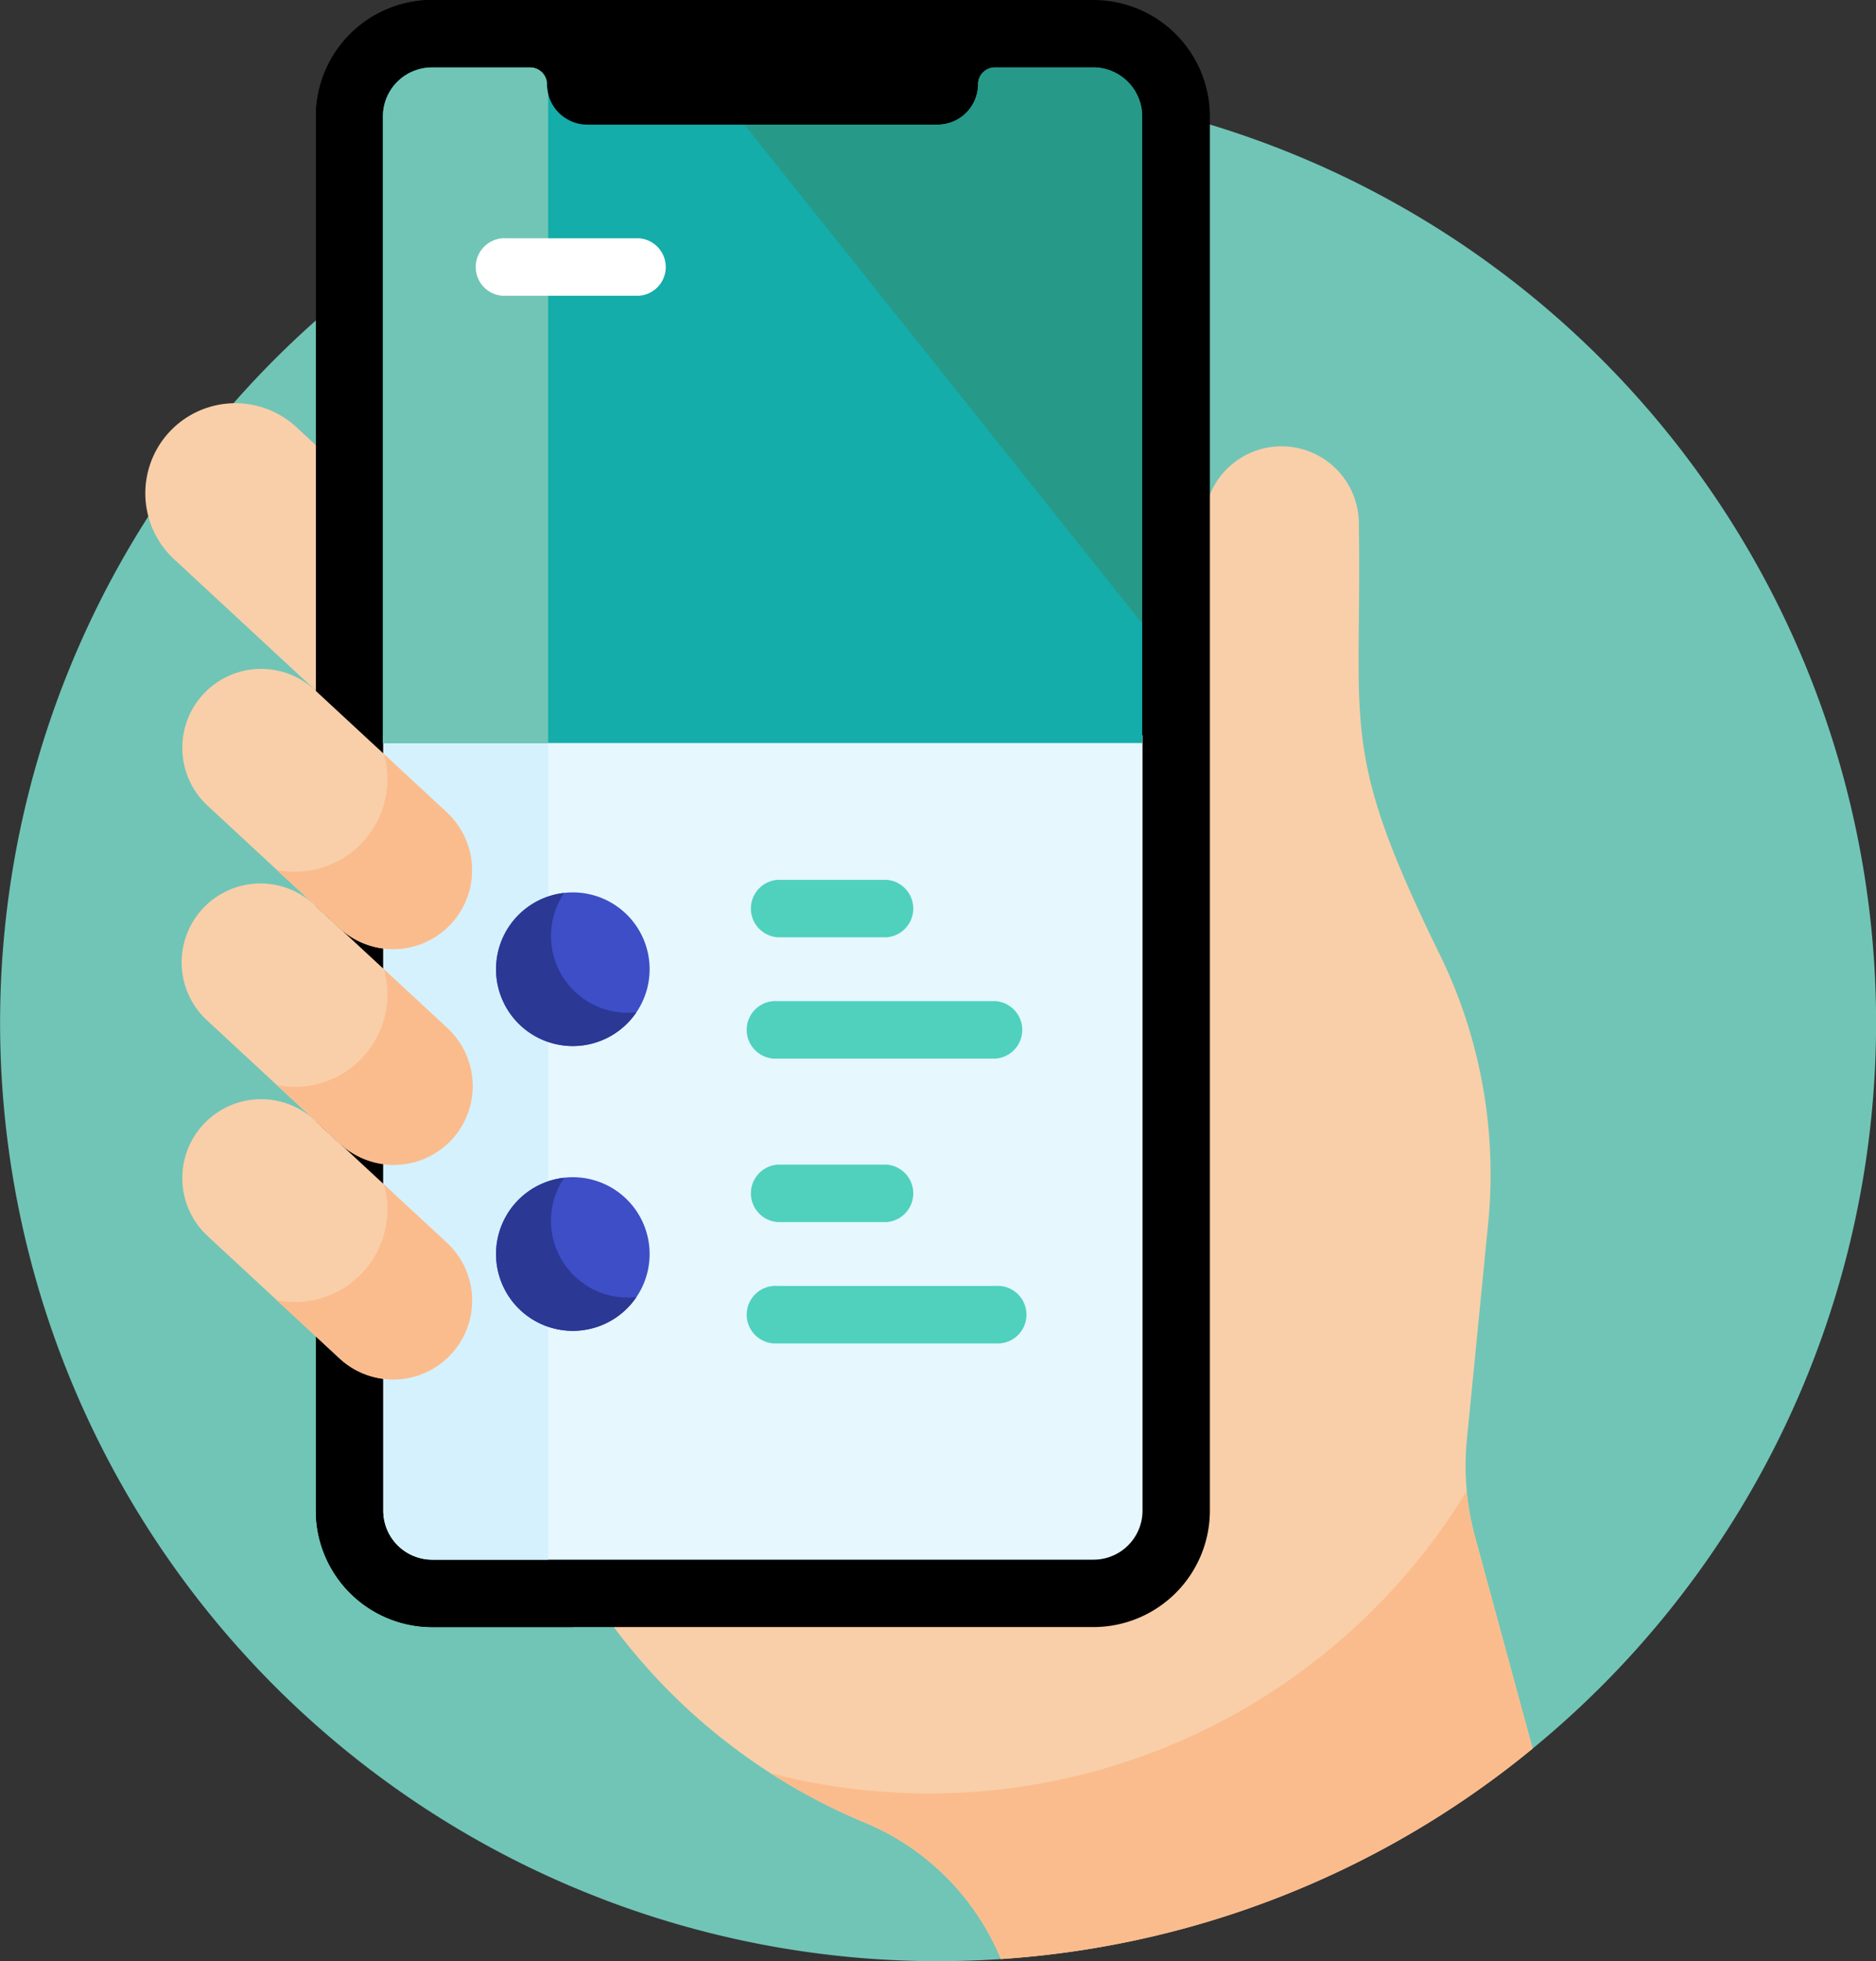 <svg xmlns="http://www.w3.org/2000/svg" width="97.736" height="102.125" viewBox="0 0 97.736 102.125"><rect x="0" y="0" width="97.736" height="102.125" fill="#333333" stroke="none"/><defs><style>.a{fill:#71c5b6;}.b{fill:#f9cfa9;}.c{fill:#e6f7fe;}.d{fill:#d5f1fe;}.e{fill:#3d4ec6;}.f{fill:#2b3894;}.g{fill:#4fd1be;}.h{fill:#14ada9;}.i{fill:#279989;}.j{fill:#fff;}.k{fill:#fbbc8d;}</style></defs><g transform="translate(-699.001 -164.208)"><g transform="translate(699.001 164.208)"><path class="a" d="M52.148,119.625l27.7-10.959a48.868,48.868,0,1,0-30.974,11.07c1.1,0,2.195-.04,3.279-.111Zm0,0" transform="translate(-0.001 -17.612)"/><path class="b" d="M204.521,156.9A26.016,26.016,0,0,0,202.1,143.21c-5.394-10.973-4.157-11.769-4.324-22.659a4.028,4.028,0,1,0-8.056,0v40.5a8.934,8.934,0,0,1-.191,1.833v5.8a8.872,8.872,0,0,1-8.861,8.862H158.621a31.288,31.288,0,0,0,13.4,10.634l.1.041a13.138,13.138,0,0,1,7.008,7.072,48.638,48.638,0,0,0,27.7-10.958l-3-11.029a14.079,14.079,0,0,1-.446-4.842Zm0,0" transform="translate(-126.982 -93.281)"/><path class="b" d="M47.1,107.675l-1.227-1.137a4.688,4.688,0,0,0-6.373,6.878l7.6,7.042Zm0,0" transform="translate(-30.427 -84.292)"/><path d="M123.027,0H88.577a6.069,6.069,0,0,0-6.062,6.063v72.6a6.069,6.069,0,0,0,6.062,6.063h34.45a6.07,6.07,0,0,0,6.063-6.063V6.063A6.07,6.07,0,0,0,123.027,0Zm0,0" transform="translate(-66.057)"/><path d="M94.185,4.5A3.062,3.062,0,0,1,95.463,0H88.574a6.063,6.063,0,0,0-6.063,6.063v72.6a6.062,6.062,0,0,0,6.063,6.062H95.9V9.809A9.546,9.546,0,0,0,94.185,4.5Zm0,0" transform="translate(-66.054 0)"/><path class="c" d="M100.109,191.977v40.371a2.553,2.553,0,0,0,2.552,2.553h34.45a2.553,2.553,0,0,0,2.553-2.553V191.977Zm0,0" transform="translate(-80.141 -153.685)"/><path class="d" d="M100.109,191.977v40.371a2.553,2.553,0,0,0,2.552,2.553H108.7V191.977Zm0,0" transform="translate(-80.141 -153.685)"/><path class="e" d="M137.573,236.976a4,4,0,1,1-4-4A4,4,0,0,1,137.573,236.976Zm0,0" transform="translate(-103.729 -186.506)"/><path class="e" d="M137.573,311.332a4,4,0,1,1-4-4A4,4,0,0,1,137.573,311.332Zm0,0" transform="translate(-103.729 -246.031)"/><path class="f" d="M133.121,233.113a4,4,0,1,0,3.763,6.216A4,4,0,0,1,133.121,233.113Zm0,0" transform="translate(-103.729 -186.616)"/><path class="f" d="M133.121,307.469a4,4,0,1,0,3.763,6.216A4,4,0,0,1,133.121,307.469Zm0,0" transform="translate(-103.729 -246.141)"/><g transform="translate(39.014 45.815)"><path class="g" d="M202.772,232.687h-5.678a1.5,1.5,0,0,1,0-2.992h5.678a1.5,1.5,0,0,1,0,2.992Zm0,0" transform="translate(-195.597 -229.695)"/><path class="g" d="M208.45,264.359H197.094a1.5,1.5,0,1,1,0-2.992H208.45a1.5,1.5,0,0,1,0,2.992Zm0,0" transform="translate(-195.597 -255.05)"/><path class="g" d="M202.772,307.039h-5.678a1.5,1.5,0,0,1,0-2.992h5.678a1.5,1.5,0,0,1,0,2.992Zm0,0" transform="translate(-195.597 -289.217)"/><path class="g" d="M208.45,338.711H197.094a1.5,1.5,0,1,1,0-2.992H208.45a1.5,1.5,0,1,1,0,2.992Zm0,0" transform="translate(-195.597 -314.571)"/></g><path class="h" d="M137.011,17.6h-5.12a.874.874,0,0,0-.874.873,2.112,2.112,0,0,1-2.105,2.106h-18.25a2.112,2.112,0,0,1-2.106-2.106.874.874,0,0,0-.874-.873h-5.12a2.553,2.553,0,0,0-2.553,2.553V52.779h39.556V20.15a2.553,2.553,0,0,0-2.553-2.553Zm0,0" transform="translate(-80.06 -14.088)"/><path class="a" d="M108.619,18.976a2.073,2.073,0,0,1-.064-.5.874.874,0,0,0-.874-.874h-5.12a2.553,2.553,0,0,0-2.553,2.553V52.779h8.611Zm0,0" transform="translate(-80.06 -14.088)"/><path class="i" d="M212.615,17.6h-5.12a.874.874,0,0,0-.874.873,2.112,2.112,0,0,1-2.105,2.106H194.45l20.718,25.971V20.15a2.553,2.553,0,0,0-2.553-2.552Zm0,0" transform="translate(-155.665 -14.087)"/><path class="j" d="M133.227,65.2h-6.9a1.5,1.5,0,1,1,0-2.992h6.9a1.5,1.5,0,0,1,0,2.992Zm0,0" transform="translate(-99.933 -49.799)"/><path class="b" d="M61.619,187.908a4.109,4.109,0,0,1-5.805.221l-6.881-6.376a4.108,4.108,0,0,1,5.584-6.027L61.4,182.1A4.109,4.109,0,0,1,61.619,187.908Zm0,0" transform="translate(-38.119 -139.8)"/><path class="k" d="M81.161,199.915l-3.273-3.033A4.823,4.823,0,0,1,72.3,202.91l3.272,3.032a4.108,4.108,0,1,0,5.584-6.027Zm0,0" transform="translate(-57.883 -157.612)"/><path class="b" d="M61.619,244.084a4.108,4.108,0,0,1-5.805.221l-6.881-6.376a4.108,4.108,0,1,1,5.584-6.026l6.881,6.376A4.108,4.108,0,0,1,61.619,244.084Zm0,0" transform="translate(-38.119 -184.771)"/><path class="b" d="M61.619,300.256a4.108,4.108,0,0,1-5.805.221L48.933,294.1a4.108,4.108,0,0,1,5.584-6.027l6.881,6.376A4.109,4.109,0,0,1,61.619,300.256Zm0,0" transform="translate(-38.119 -229.739)"/><path class="k" d="M237.921,391.622a14.173,14.173,0,0,1-.432-2.388,32.781,32.781,0,0,1-36.273,14.693,31.258,31.258,0,0,0,4.9,2.57l.1.042a13.132,13.132,0,0,1,7.008,7.071,48.638,48.638,0,0,0,27.7-10.959Zm0,0" transform="translate(-161.08 -311.597)"/><path class="k" d="M81.161,256.091l-3.273-3.032a4.822,4.822,0,0,1-5.583,6.027l3.272,3.032a4.108,4.108,0,1,0,5.584-6.026Zm0,0" transform="translate(-57.883 -202.583)"/><path class="k" d="M81.161,312.263l-3.273-3.032a4.823,4.823,0,0,1-5.583,6.027l3.272,3.032a4.108,4.108,0,1,0,5.584-6.027Zm0,0" transform="translate(-57.883 -247.551)"/></g></g></svg>